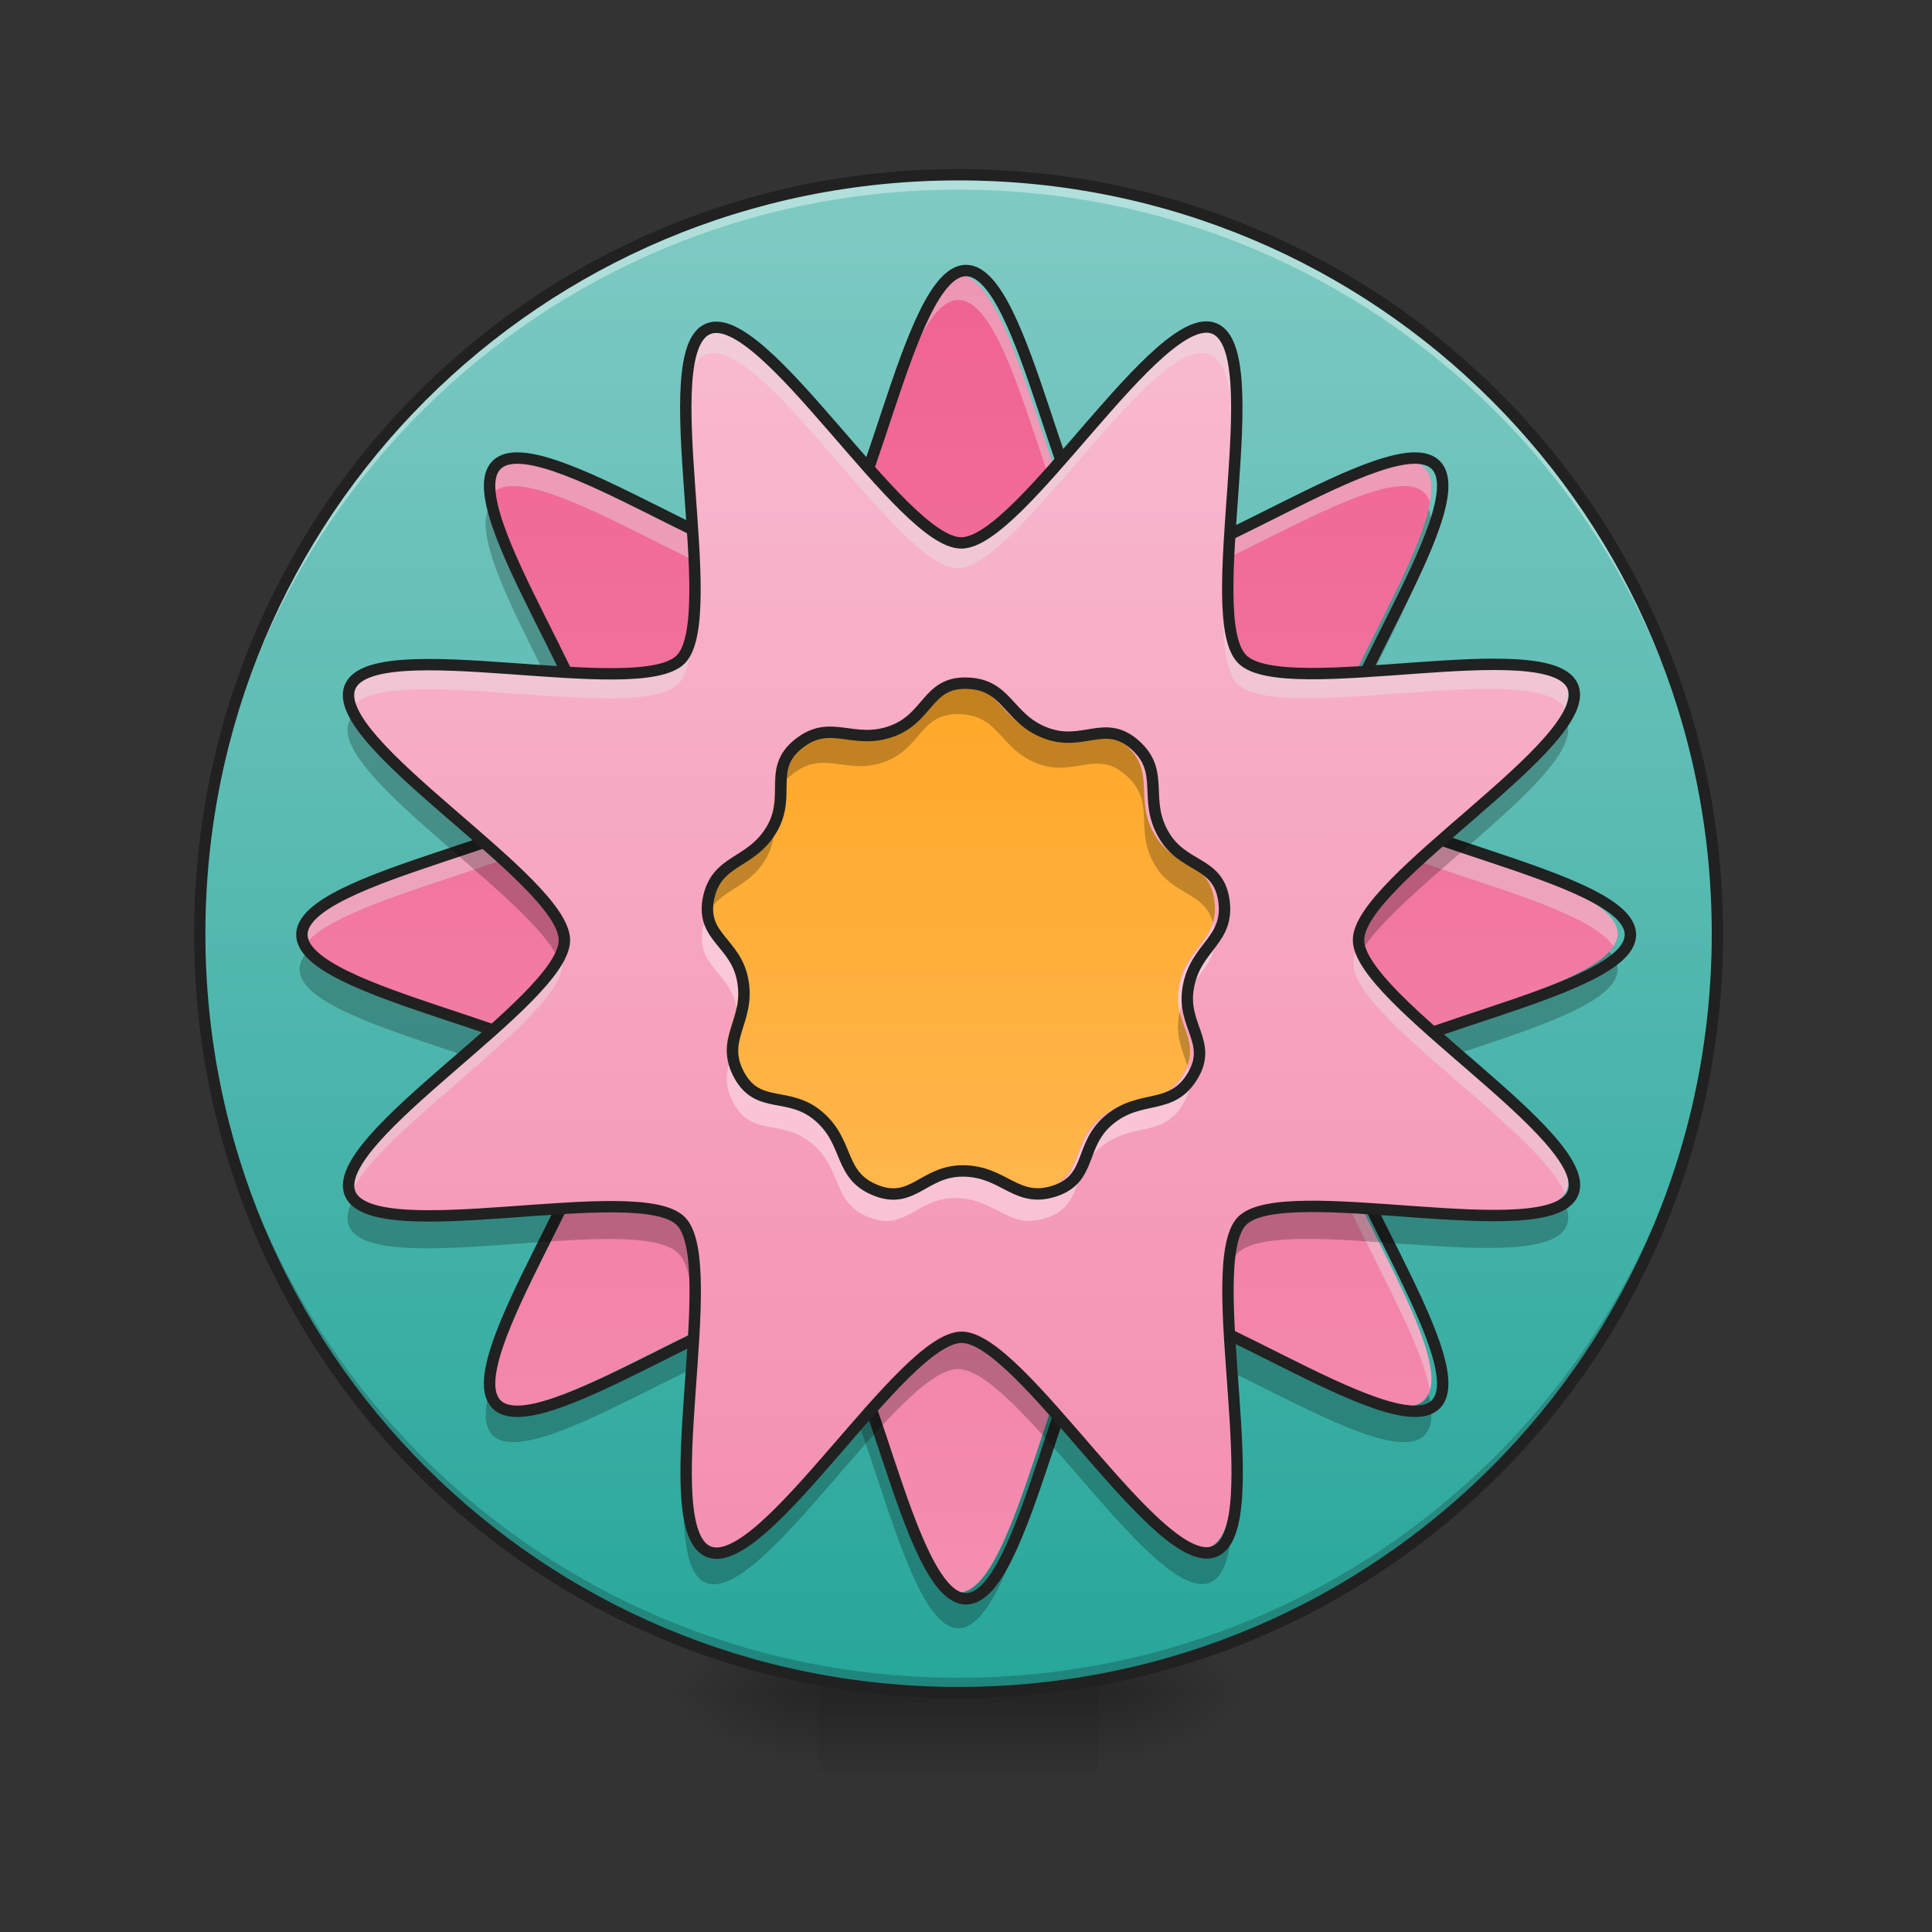 <?xml version="1.0" encoding="UTF-8"?>
<svg xmlns="http://www.w3.org/2000/svg" xmlns:xlink="http://www.w3.org/1999/xlink" width="32px" height="32px" viewBox="0 0 32 32" version="1.1">
<rect x="0" y="0" width="32" height="32" fill="#333333" stroke="none"/>
<defs>
<radialGradient id="radial0" gradientUnits="userSpaceOnUse" cx="450.909" cy="189.579" fx="450.909" fy="189.579" r="21.167" gradientTransform="matrix(0,-0.078,-0.141,-0,44.523,63.595)">
<stop offset="0" style="stop-color:rgb(0%,0%,0%);stop-opacity:0.314;"/>
<stop offset="0.222" style="stop-color:rgb(0%,0%,0%);stop-opacity:0.275;"/>
<stop offset="1" style="stop-color:rgb(0%,0%,0%);stop-opacity:0;"/>
</radialGradient>
<radialGradient id="radial1" gradientUnits="userSpaceOnUse" cx="450.909" cy="189.579" fx="450.909" fy="189.579" r="21.167" gradientTransform="matrix(-0,0.078,0.141,0,-12.77,-7.527)">
<stop offset="0" style="stop-color:rgb(0%,0%,0%);stop-opacity:0.314;"/>
<stop offset="0.222" style="stop-color:rgb(0%,0%,0%);stop-opacity:0.275;"/>
<stop offset="1" style="stop-color:rgb(0%,0%,0%);stop-opacity:0;"/>
</radialGradient>
<radialGradient id="radial2" gradientUnits="userSpaceOnUse" cx="450.909" cy="189.579" fx="450.909" fy="189.579" r="21.167" gradientTransform="matrix(-0,-0.078,0.141,-0,-12.77,63.595)">
<stop offset="0" style="stop-color:rgb(0%,0%,0%);stop-opacity:0.314;"/>
<stop offset="0.222" style="stop-color:rgb(0%,0%,0%);stop-opacity:0.275;"/>
<stop offset="1" style="stop-color:rgb(0%,0%,0%);stop-opacity:0;"/>
</radialGradient>
<radialGradient id="radial3" gradientUnits="userSpaceOnUse" cx="450.909" cy="189.579" fx="450.909" fy="189.579" r="21.167" gradientTransform="matrix(0,0.078,-0.141,0,44.523,-7.527)">
<stop offset="0" style="stop-color:rgb(0%,0%,0%);stop-opacity:0.314;"/>
<stop offset="0.222" style="stop-color:rgb(0%,0%,0%);stop-opacity:0.275;"/>
<stop offset="1" style="stop-color:rgb(0%,0%,0%);stop-opacity:0;"/>
</radialGradient>
<linearGradient id="linear0" gradientUnits="userSpaceOnUse" x1="255.323" y1="233.5" x2="255.323" y2="254.667" gradientTransform="matrix(0.013,0,0,0.063,12.465,13.439)">
<stop offset="0" style="stop-color:rgb(0%,0%,0%);stop-opacity:0.275;"/>
<stop offset="1" style="stop-color:rgb(0%,0%,0%);stop-opacity:0;"/>
</linearGradient>
<linearGradient id="linear1" gradientUnits="userSpaceOnUse" x1="254" y1="-168.667" x2="254" y2="233.5" gradientTransform="matrix(0.063,0,0,0.063,0,13.439)">
<stop offset="0" style="stop-color:rgb(50.196%,79.608%,76.863%);stop-opacity:1;"/>
<stop offset="1" style="stop-color:rgb(14.902%,65.098%,60.392%);stop-opacity:1;"/>
</linearGradient>
<linearGradient id="linear2" gradientUnits="userSpaceOnUse" x1="254" y1="127.667" x2="254" y2="-62.833" >
<stop offset="0" style="stop-color:rgb(95.686%,26.275%,21.176%);stop-opacity:1;"/>
<stop offset="1" style="stop-color:rgb(93.725%,32.549%,31.373%);stop-opacity:1;"/>
</linearGradient>
<linearGradient id="linear3" gradientUnits="userSpaceOnUse" x1="254" y1="-147.5" x2="254" y2="212.333" gradientTransform="matrix(0.063,0,0,0.063,0,13.439)">
<stop offset="0" style="stop-color:rgb(94.118%,38.431%,57.255%);stop-opacity:1;"/>
<stop offset="1" style="stop-color:rgb(95.686%,56.078%,69.412%);stop-opacity:1;"/>
</linearGradient>
<linearGradient id="linear4" gradientUnits="userSpaceOnUse" x1="318.478" y1="187.709" x2="188.951" y2="-125.209" gradientTransform="matrix(0.058,0.024,-0.024,0.058,1.971,7.595)">
<stop offset="0" style="stop-color:rgb(95.686%,56.078%,69.412%);stop-opacity:1;"/>
<stop offset="1" style="stop-color:rgb(97.255%,73.333%,81.569%);stop-opacity:1;"/>
</linearGradient>
<linearGradient id="linear5" gradientUnits="userSpaceOnUse" x1="264.583" y1="-41.667" x2="264.583" y2="106.5" gradientTransform="matrix(0.063,0,0,0.063,0,13.439)">
<stop offset="0" style="stop-color:rgb(100%,65.49%,14.902%);stop-opacity:1;"/>
<stop offset="1" style="stop-color:rgb(100%,71.765%,30.196%);stop-opacity:1;"/>
</linearGradient>
</defs>
<g id="surface1">
<path style=" stroke:none;fill-rule:nonzero;fill:url(#radial0);" d="M 18.191 28.035 L 20.84 28.035 L 20.84 26.711 L 18.191 26.711 Z M 18.191 28.035 "/>
<path style=" stroke:none;fill-rule:nonzero;fill:url(#radial1);" d="M 13.562 28.035 L 10.914 28.035 L 10.914 29.355 L 13.562 29.355 Z M 13.562 28.035 "/>
<path style=" stroke:none;fill-rule:nonzero;fill:url(#radial2);" d="M 13.562 28.035 L 10.914 28.035 L 10.914 26.711 L 13.562 26.711 Z M 13.562 28.035 "/>
<path style=" stroke:none;fill-rule:nonzero;fill:url(#radial3);" d="M 18.191 28.035 L 20.84 28.035 L 20.84 29.355 L 18.191 29.355 Z M 18.191 28.035 "/>
<path style=" stroke:none;fill-rule:nonzero;fill:url(#linear0);" d="M 13.562 27.703 L 18.191 27.703 L 18.191 29.355 L 13.562 29.355 Z M 13.562 27.703 "/>
<path style=" stroke:none;fill-rule:nonzero;fill:url(#linear1);" d="M 15.875 2.895 C 22.816 2.895 28.445 8.523 28.445 15.465 C 28.445 22.406 22.816 28.035 15.875 28.035 C 8.934 28.035 3.309 22.406 3.309 15.465 C 3.309 8.523 8.934 2.895 15.875 2.895 Z M 15.875 2.895 "/>
<path style=" stroke:none;fill-rule:nonzero;fill:rgb(0%,0%,0%);fill-opacity:0.196;" d="M 15.875 28.035 C 8.914 28.035 3.309 22.43 3.309 15.465 C 3.309 15.426 3.309 15.383 3.309 15.344 C 3.375 22.246 8.953 27.789 15.875 27.789 C 22.797 27.789 28.379 22.246 28.445 15.344 C 28.445 15.383 28.445 15.426 28.445 15.465 C 28.445 22.43 22.84 28.035 15.875 28.035 Z M 15.875 28.035 "/>
<path style=" stroke:none;fill-rule:nonzero;fill:rgb(0%,0%,0%);fill-opacity:0.235;" d="M 8.09 8.43 C 7.738 9.18 9.488 11.703 9.812 12.992 C 9.816 12.98 9.82 12.969 9.824 12.957 C 10.129 12.223 8.402 9.73 8.09 8.43 Z M 23.66 8.43 C 23.352 9.73 21.621 12.223 21.926 12.957 C 21.93 12.969 21.938 12.98 21.941 12.992 C 22.266 11.703 24.016 9.18 23.66 8.43 Z M 5.098 15.758 C 5.008 15.855 4.961 15.953 4.961 16.055 C 4.961 17.027 9.344 17.637 9.812 18.527 C 9.867 18.297 9.883 18.105 9.824 17.973 C 9.488 17.156 5.844 16.578 5.098 15.758 Z M 26.656 15.758 C 25.906 16.578 22.266 17.156 21.926 17.973 C 21.871 18.105 21.883 18.297 21.941 18.527 C 22.406 17.637 26.793 17.027 26.793 16.055 C 26.793 15.953 26.742 15.855 26.656 15.758 Z M 13.168 21.48 C 12.02 21.469 8.812 23.836 8.16 23.184 C 8.129 23.156 8.109 23.125 8.09 23.086 C 8.02 23.395 8.023 23.637 8.16 23.773 C 8.855 24.469 12.461 21.727 13.371 22.105 C 14.281 22.48 14.891 26.969 15.875 26.969 C 16.863 26.969 17.473 22.48 18.383 22.105 C 19.293 21.727 22.898 24.469 23.594 23.773 C 23.73 23.637 23.734 23.395 23.66 23.086 C 23.645 23.125 23.621 23.156 23.594 23.184 C 22.898 23.879 19.293 21.137 18.383 21.516 C 17.473 21.891 16.863 26.379 15.875 26.379 C 14.891 26.379 14.281 21.891 13.371 21.516 C 13.312 21.492 13.246 21.48 13.168 21.48 Z M 13.168 21.48 "/>
<path style="fill-rule:nonzero;fill:url(#linear2);stroke-width:3;stroke-linecap:round;stroke-linejoin:miter;stroke:rgb(12.941%,12.941%,12.941%);stroke-opacity:1;stroke-miterlimit:4;" d="M 253.976 -62.827 C 306.596 -62.827 349.279 -20.206 349.279 32.414 C 349.279 85.034 306.596 127.655 253.976 127.655 C 201.418 127.655 158.735 85.034 158.735 32.414 C 158.735 -20.206 201.418 -62.827 253.976 -62.827 Z M 253.976 -62.827 " transform="matrix(0.063,0,0,0.063,0,13.439)"/>
<path style=" stroke:none;fill-rule:nonzero;fill:rgb(100%,100%,100%);fill-opacity:0.392;" d="M 15.875 2.895 C 8.914 2.895 3.309 8.5 3.309 15.465 C 3.309 15.508 3.309 15.547 3.309 15.59 C 3.375 8.684 8.953 3.141 15.875 3.141 C 22.797 3.141 28.379 8.684 28.445 15.59 C 28.445 15.547 28.445 15.508 28.445 15.465 C 28.445 8.5 22.84 2.895 15.875 2.895 Z M 15.875 2.895 "/>
<path style=" stroke:none;fill-rule:nonzero;fill:rgb(12.941%,12.941%,12.941%);fill-opacity:1;" d="M 15.875 2.801 C 8.863 2.801 3.215 8.453 3.215 15.465 C 3.215 22.477 8.863 28.129 15.875 28.129 C 22.891 28.129 28.539 22.477 28.539 15.465 C 28.539 8.453 22.891 2.801 15.875 2.801 Z M 15.875 2.988 C 22.789 2.988 28.352 8.551 28.352 15.465 C 28.352 22.379 22.789 27.941 15.875 27.941 C 8.965 27.941 3.402 22.379 3.402 15.465 C 3.402 8.551 8.965 2.988 15.875 2.988 Z M 15.875 2.988 "/>
<path style=" stroke:none;fill-rule:nonzero;fill:url(#linear3);" d="M 15.875 4.551 C 16.863 4.551 17.473 9.039 18.383 9.414 C 19.293 9.793 22.898 7.051 23.594 7.746 C 24.293 8.445 21.551 12.047 21.926 12.957 C 22.305 13.867 26.793 14.48 26.793 15.465 C 26.793 16.449 22.305 17.062 21.926 17.973 C 21.551 18.883 24.293 22.488 23.594 23.184 C 22.898 23.879 19.293 21.137 18.383 21.516 C 17.473 21.891 16.863 26.379 15.875 26.379 C 14.891 26.379 14.281 21.891 13.371 21.516 C 12.461 21.137 8.855 23.879 8.16 23.184 C 7.461 22.488 10.203 18.883 9.824 17.973 C 9.449 17.062 4.961 16.449 4.961 15.465 C 4.961 14.48 9.449 13.867 9.824 12.957 C 10.203 12.047 7.461 8.445 8.16 7.746 C 8.855 7.051 12.461 9.793 13.371 9.414 C 14.281 9.039 14.891 4.551 15.875 4.551 Z M 15.875 4.551 "/>
<path style=" stroke:none;fill-rule:nonzero;fill:rgb(91.373%,91.373%,91.373%);fill-opacity:0.392;" d="M 15.875 4.551 C 14.891 4.551 14.281 9.039 13.371 9.414 C 12.461 9.793 8.855 7.051 8.16 7.746 C 8.039 7.863 8.02 8.066 8.07 8.324 C 8.086 8.262 8.117 8.207 8.16 8.164 C 8.855 7.469 12.461 10.211 13.371 9.832 C 14.281 9.457 14.891 4.969 15.875 4.969 C 16.863 4.969 17.473 9.457 18.383 9.832 C 19.293 10.211 22.898 7.469 23.594 8.164 C 23.637 8.207 23.668 8.262 23.684 8.324 C 23.73 8.066 23.711 7.863 23.594 7.746 C 22.898 7.051 19.293 9.793 18.383 9.414 C 17.473 9.039 16.863 4.551 15.875 4.551 Z M 9.836 12.934 C 9.832 12.941 9.828 12.949 9.824 12.957 C 9.449 13.867 4.961 14.48 4.961 15.465 C 4.961 15.535 4.984 15.605 5.031 15.676 C 5.594 14.809 9.477 14.223 9.824 13.379 C 9.871 13.266 9.871 13.113 9.836 12.934 Z M 21.918 12.934 C 21.883 13.113 21.879 13.266 21.926 13.379 C 22.277 14.223 26.16 14.809 26.723 15.676 C 26.77 15.605 26.793 15.535 26.793 15.465 C 26.793 14.48 22.305 13.867 21.926 12.957 C 21.922 12.949 21.922 12.941 21.918 12.934 Z M 9.836 18.418 C 9.602 19.633 7.82 22.188 8.07 23.027 C 8.297 21.777 10.098 19.207 9.836 18.418 Z M 21.918 18.418 C 21.656 19.207 23.457 21.777 23.684 23.027 C 23.934 22.188 22.152 19.633 21.918 18.418 Z M 21.918 18.418 "/>
<path style="fill:none;stroke-width:3;stroke-linecap:round;stroke-linejoin:round;stroke:rgb(12.941%,12.941%,12.941%);stroke-opacity:0.993;stroke-miterlimit:4;" d="M 253.976 -142.194 C 269.787 -142.194 279.536 -70.389 294.097 -64.389 C 308.658 -58.327 366.34 -102.198 377.464 -91.074 C 388.65 -79.888 344.78 -22.268 350.779 -7.707 C 356.841 6.854 428.647 16.665 428.647 32.414 C 428.647 48.162 356.841 57.974 350.779 72.535 C 344.78 87.096 388.65 144.778 377.464 155.902 C 366.34 167.026 308.658 123.155 294.097 129.217 C 279.536 135.217 269.787 207.022 253.976 207.022 C 238.227 207.022 228.478 135.217 213.917 129.217 C 199.356 123.155 141.674 167.026 130.55 155.902 C 119.364 144.778 163.234 87.096 157.172 72.535 C 151.173 57.974 79.367 48.162 79.367 32.414 C 79.367 16.665 151.173 6.854 157.172 -7.707 C 163.234 -22.268 119.364 -79.888 130.55 -91.074 C 141.674 -102.198 199.356 -58.327 213.917 -64.389 C 228.478 -70.389 238.227 -142.194 253.976 -142.194 Z M 253.976 -142.194 " transform="matrix(0.063,0,0,0.063,0,13.439)"/>
<path style=" stroke:none;fill-rule:nonzero;fill:url(#linear4);" d="M 20.039 5.453 C 20.949 5.832 19.797 10.211 20.496 10.906 C 21.191 11.605 25.57 10.449 25.949 11.359 C 26.324 12.27 22.414 14.551 22.414 15.539 C 22.414 16.523 26.328 18.805 25.949 19.715 C 25.574 20.625 21.195 19.473 20.496 20.168 C 19.801 20.867 20.953 25.246 20.043 25.621 C 19.133 26 16.852 22.09 15.867 22.09 C 14.883 22.09 12.602 26 11.691 25.625 C 10.781 25.246 11.934 20.867 11.234 20.172 C 10.539 19.477 6.16 20.629 5.781 19.719 C 5.406 18.809 9.316 16.527 9.316 15.539 C 9.316 14.555 5.402 12.273 5.781 11.363 C 6.156 10.453 10.535 11.605 11.234 10.91 C 11.93 10.211 10.777 5.832 11.688 5.457 C 12.594 5.078 14.879 8.992 15.863 8.988 C 16.848 8.988 19.129 5.078 20.039 5.453 Z M 20.039 5.453 "/>
<path style=" stroke:none;fill-rule:nonzero;fill:url(#linear5);" d="M 15.875 11.332 C 16.562 11.34 16.555 11.922 17.199 12.156 C 17.801 12.375 18.156 11.918 18.641 12.336 C 19.16 12.785 18.777 13.227 19.121 13.82 C 19.441 14.375 20.008 14.254 20.109 14.883 C 20.219 15.562 19.645 15.652 19.527 16.332 C 19.414 16.961 19.93 17.23 19.602 17.781 C 19.25 18.371 18.75 18.07 18.223 18.512 C 17.734 18.922 17.949 19.461 17.348 19.672 C 16.699 19.895 16.508 19.348 15.82 19.348 C 15.184 19.348 15.004 19.898 14.406 19.672 C 13.766 19.426 13.973 18.883 13.445 18.441 C 12.957 18.031 12.465 18.34 12.152 17.781 C 11.82 17.18 12.328 16.898 12.207 16.223 C 12.098 15.594 11.523 15.512 11.641 14.883 C 11.77 14.211 12.344 14.32 12.688 13.723 C 13.004 13.172 12.617 12.738 13.113 12.336 C 13.645 11.902 14.012 12.355 14.656 12.121 C 15.258 11.902 15.238 11.32 15.875 11.332 Z M 15.875 11.332 "/>
<path style=" stroke:none;fill-rule:nonzero;fill:rgb(0%,0%,0%);fill-opacity:0.235;" d="M 15.848 11.332 C 15.238 11.34 15.25 11.906 14.656 12.121 C 14.012 12.355 13.645 11.902 13.113 12.336 C 12.617 12.738 13.004 13.172 12.688 13.723 C 12.344 14.32 11.77 14.211 11.641 14.883 C 11.609 15.043 11.625 15.168 11.668 15.277 C 11.832 14.715 12.363 14.781 12.688 14.219 C 13.004 13.668 12.617 13.234 13.113 12.832 C 13.645 12.398 14.012 12.852 14.656 12.617 C 15.258 12.398 15.238 11.816 15.875 11.828 C 16.562 11.836 16.555 12.418 17.199 12.652 C 17.801 12.871 18.156 12.414 18.641 12.832 C 19.16 13.281 18.777 13.723 19.121 14.316 C 19.422 14.84 19.945 14.762 20.09 15.281 C 20.125 15.168 20.137 15.043 20.109 14.883 C 20.008 14.254 19.441 14.375 19.121 13.82 C 18.777 13.227 19.16 12.785 18.641 12.336 C 18.156 11.918 17.801 12.375 17.199 12.156 C 16.555 11.922 16.562 11.34 15.875 11.332 C 15.867 11.332 15.855 11.332 15.848 11.332 Z M 12.199 16.68 C 12.133 17.012 11.961 17.258 12.074 17.609 C 12.145 17.352 12.273 17.094 12.207 16.719 C 12.203 16.703 12.203 16.691 12.199 16.68 Z M 19.539 16.758 C 19.535 16.781 19.531 16.805 19.527 16.828 C 19.465 17.172 19.594 17.41 19.664 17.648 C 19.797 17.316 19.617 17.078 19.539 16.758 Z M 19.539 16.758 "/>
<path style=" stroke:none;fill-rule:nonzero;fill:rgb(100%,100%,100%);fill-opacity:0.392;" d="M 11.66 15.297 C 11.652 15.324 11.648 15.352 11.641 15.379 C 11.523 16 12.082 16.086 12.203 16.695 C 12.227 16.566 12.238 16.426 12.207 16.258 C 12.125 15.781 11.773 15.621 11.66 15.297 Z M 20.094 15.301 C 19.988 15.668 19.617 15.844 19.527 16.367 C 19.5 16.523 19.512 16.656 19.535 16.777 C 19.676 16.145 20.219 16.039 20.109 15.379 C 20.105 15.352 20.102 15.324 20.094 15.301 Z M 12.07 17.629 C 12.02 17.824 12.012 18.02 12.152 18.277 C 12.465 18.836 12.957 18.527 13.445 18.938 C 13.973 19.379 13.766 19.922 14.406 20.168 C 15.004 20.395 15.184 19.844 15.82 19.844 C 16.508 19.844 16.699 20.391 17.348 20.168 C 17.949 19.957 17.734 19.418 18.223 19.008 C 18.75 18.566 19.25 18.867 19.602 18.277 C 19.742 18.039 19.727 17.852 19.672 17.668 C 19.656 17.715 19.633 17.766 19.602 17.816 C 19.25 18.406 18.75 18.109 18.223 18.551 C 17.734 18.961 17.949 19.5 17.348 19.707 C 16.699 19.934 16.508 19.383 15.82 19.383 C 15.184 19.383 15.004 19.934 14.406 19.707 C 13.766 19.465 13.973 18.918 13.445 18.477 C 12.957 18.066 12.465 18.375 12.152 17.816 C 12.117 17.75 12.09 17.688 12.07 17.629 Z M 12.07 17.629 "/>
<path style="fill:none;stroke-width:3;stroke-linecap:round;stroke-linejoin:round;stroke:rgb(12.941%,12.941%,12.941%);stroke-opacity:0.993;stroke-miterlimit:4;" d="M 253.976 -33.705 C 264.975 -33.58 264.85 -24.268 275.161 -20.519 C 284.785 -17.019 290.472 -24.331 298.222 -17.644 C 306.533 -10.457 300.409 -3.395 305.908 6.104 C 311.033 14.978 320.094 13.041 321.719 23.102 C 323.469 33.976 314.282 35.414 312.408 46.288 C 310.595 56.349 318.845 60.661 313.595 69.473 C 307.971 78.909 299.971 74.097 291.535 81.159 C 283.723 87.721 287.16 96.345 277.536 99.72 C 267.162 103.282 264.1 94.533 253.101 94.533 C 242.914 94.533 240.04 103.345 230.478 99.72 C 220.229 95.783 223.541 87.096 215.104 80.034 C 207.293 73.472 199.418 78.409 194.419 69.473 C 189.107 59.849 197.231 55.349 195.294 44.538 C 193.544 34.476 184.357 33.164 186.232 23.102 C 188.295 12.353 197.481 14.103 202.981 4.542 C 208.043 -4.27 201.856 -11.207 209.792 -17.644 C 218.292 -24.581 224.166 -17.331 234.478 -21.081 C 244.102 -24.581 243.789 -33.892 253.976 -33.705 Z M 253.976 -33.705 " transform="matrix(0.063,0,0,0.063,0,13.439)"/>
<path style=" stroke:none;fill-rule:nonzero;fill:rgb(91.373%,91.373%,91.373%);fill-opacity:0.392;" d="M 19.902 5.43 C 18.918 5.434 16.801 8.988 15.863 8.988 C 14.879 8.992 12.594 5.078 11.688 5.457 C 11.371 5.586 11.301 6.199 11.32 6.977 C 11.336 6.406 11.43 5.98 11.688 5.875 C 12.594 5.496 14.879 9.41 15.863 9.41 C 16.848 9.41 19.129 5.496 20.039 5.871 C 20.297 5.98 20.391 6.406 20.406 6.977 C 20.422 6.199 20.355 5.586 20.039 5.453 C 19.996 5.438 19.953 5.43 19.902 5.43 Z M 20.262 9.949 C 20.246 10.598 20.289 11.121 20.496 11.328 C 21.176 12.008 25.395 10.914 25.922 11.727 C 25.977 11.59 25.992 11.465 25.949 11.359 C 25.57 10.449 21.191 11.605 20.496 10.906 C 20.336 10.75 20.273 10.398 20.262 9.949 Z M 11.469 9.953 C 11.453 10.402 11.391 10.75 11.234 10.91 C 10.535 11.605 6.156 10.453 5.781 11.363 C 5.738 11.469 5.75 11.594 5.809 11.73 C 6.336 10.922 10.551 12.012 11.234 11.328 C 11.438 11.125 11.484 10.602 11.469 9.953 Z M 22.461 15.746 C 22.43 15.82 22.414 15.891 22.414 15.957 C 22.414 16.828 25.477 18.715 25.922 19.766 C 25.934 19.75 25.941 19.734 25.949 19.715 C 26.301 18.863 22.91 16.816 22.461 15.746 Z M 9.27 15.75 C 8.82 16.82 5.43 18.867 5.781 19.719 C 5.789 19.738 5.801 19.754 5.809 19.773 C 6.254 18.719 9.316 16.832 9.316 15.961 C 9.316 15.895 9.301 15.824 9.27 15.75 Z M 20.262 21.543 C 20.238 22.383 20.387 23.574 20.41 24.523 C 20.434 23.664 20.285 22.477 20.262 21.543 Z M 11.469 21.551 C 11.449 22.48 11.301 23.664 11.324 24.52 C 11.348 23.574 11.496 22.387 11.469 21.551 Z M 11.469 21.551 "/>
<path style=" stroke:none;fill-rule:nonzero;fill:rgb(0%,0%,0%);fill-opacity:0.235;" d="M 11.324 7.074 C 11.289 7.906 11.434 9.086 11.465 10.031 C 11.5 9.215 11.352 8.035 11.324 7.074 Z M 20.402 7.074 C 20.375 8.035 20.227 9.211 20.262 10.023 C 20.293 9.082 20.438 7.91 20.402 7.074 Z M 25.867 11.832 C 25.277 12.902 22.414 14.695 22.414 15.539 C 22.414 15.625 22.445 15.727 22.504 15.832 C 23.082 14.742 26.293 12.777 25.949 11.949 C 25.93 11.906 25.902 11.867 25.867 11.832 Z M 5.859 11.836 C 5.824 11.871 5.797 11.91 5.781 11.953 C 5.438 12.781 8.648 14.746 9.227 15.836 C 9.285 15.727 9.316 15.629 9.316 15.539 C 9.316 14.699 6.453 12.906 5.859 11.836 Z M 25.871 19.832 C 25.164 20.52 21.16 19.504 20.496 20.168 C 20.281 20.383 20.242 20.949 20.266 21.637 C 20.285 21.227 20.348 20.906 20.496 20.758 C 21.195 20.062 25.574 21.211 25.949 20.301 C 26.004 20.172 25.969 20.012 25.871 19.832 Z M 5.863 19.836 C 5.762 20.016 5.727 20.176 5.781 20.309 C 6.16 21.219 10.539 20.062 11.234 20.758 C 11.387 20.91 11.449 21.23 11.469 21.645 C 11.488 20.953 11.449 20.387 11.234 20.172 C 10.57 19.508 6.57 20.523 5.863 19.836 Z M 15.867 22.09 C 14.883 22.09 12.602 26 11.691 25.625 C 11.445 25.523 11.348 25.129 11.328 24.594 C 11.301 25.414 11.359 26.078 11.691 26.215 C 12.602 26.59 14.883 22.676 15.867 22.676 C 16.852 22.676 19.133 26.59 20.043 26.211 C 20.375 26.074 20.434 25.414 20.406 24.594 C 20.387 25.129 20.289 25.52 20.043 25.621 C 19.133 26 16.852 22.09 15.867 22.09 Z M 15.867 22.09 "/>
<path style="fill:none;stroke-width:3;stroke-linecap:round;stroke-linejoin:round;stroke:rgb(12.941%,12.941%,12.941%);stroke-opacity:0.993;stroke-miterlimit:4;" d="M 253.985 -142.217 C 269.757 -142.185 279.517 -70.405 294.107 -64.405 C 308.664 -58.323 366.319 -102.209 377.489 -91.073 C 388.601 -79.914 344.759 -22.266 350.806 -7.657 C 356.829 6.894 428.646 16.666 428.614 32.439 C 428.64 48.187 356.859 57.947 350.778 72.503 C 344.778 87.094 388.606 144.772 377.446 155.885 C 366.311 167.055 308.663 123.213 294.112 129.236 C 279.561 135.259 269.765 207.018 254.016 207.044 C 238.244 207.012 228.484 135.231 213.894 129.232 C 199.361 123.208 141.682 167.035 130.512 155.9 C 119.4 144.74 163.242 87.093 157.195 72.484 C 151.172 57.933 79.355 48.161 79.387 32.388 C 79.361 16.64 151.142 6.88 157.223 -7.676 C 163.223 -22.267 119.395 -79.946 130.555 -91.058 C 141.633 -102.204 199.362 -58.328 213.889 -64.409 C 228.44 -70.432 238.236 -142.191 253.985 -142.217 Z M 253.985 -142.217 " transform="matrix(0.058,0.024,-0.024,0.058,1.971,7.595)"/>
</g>
</svg>
